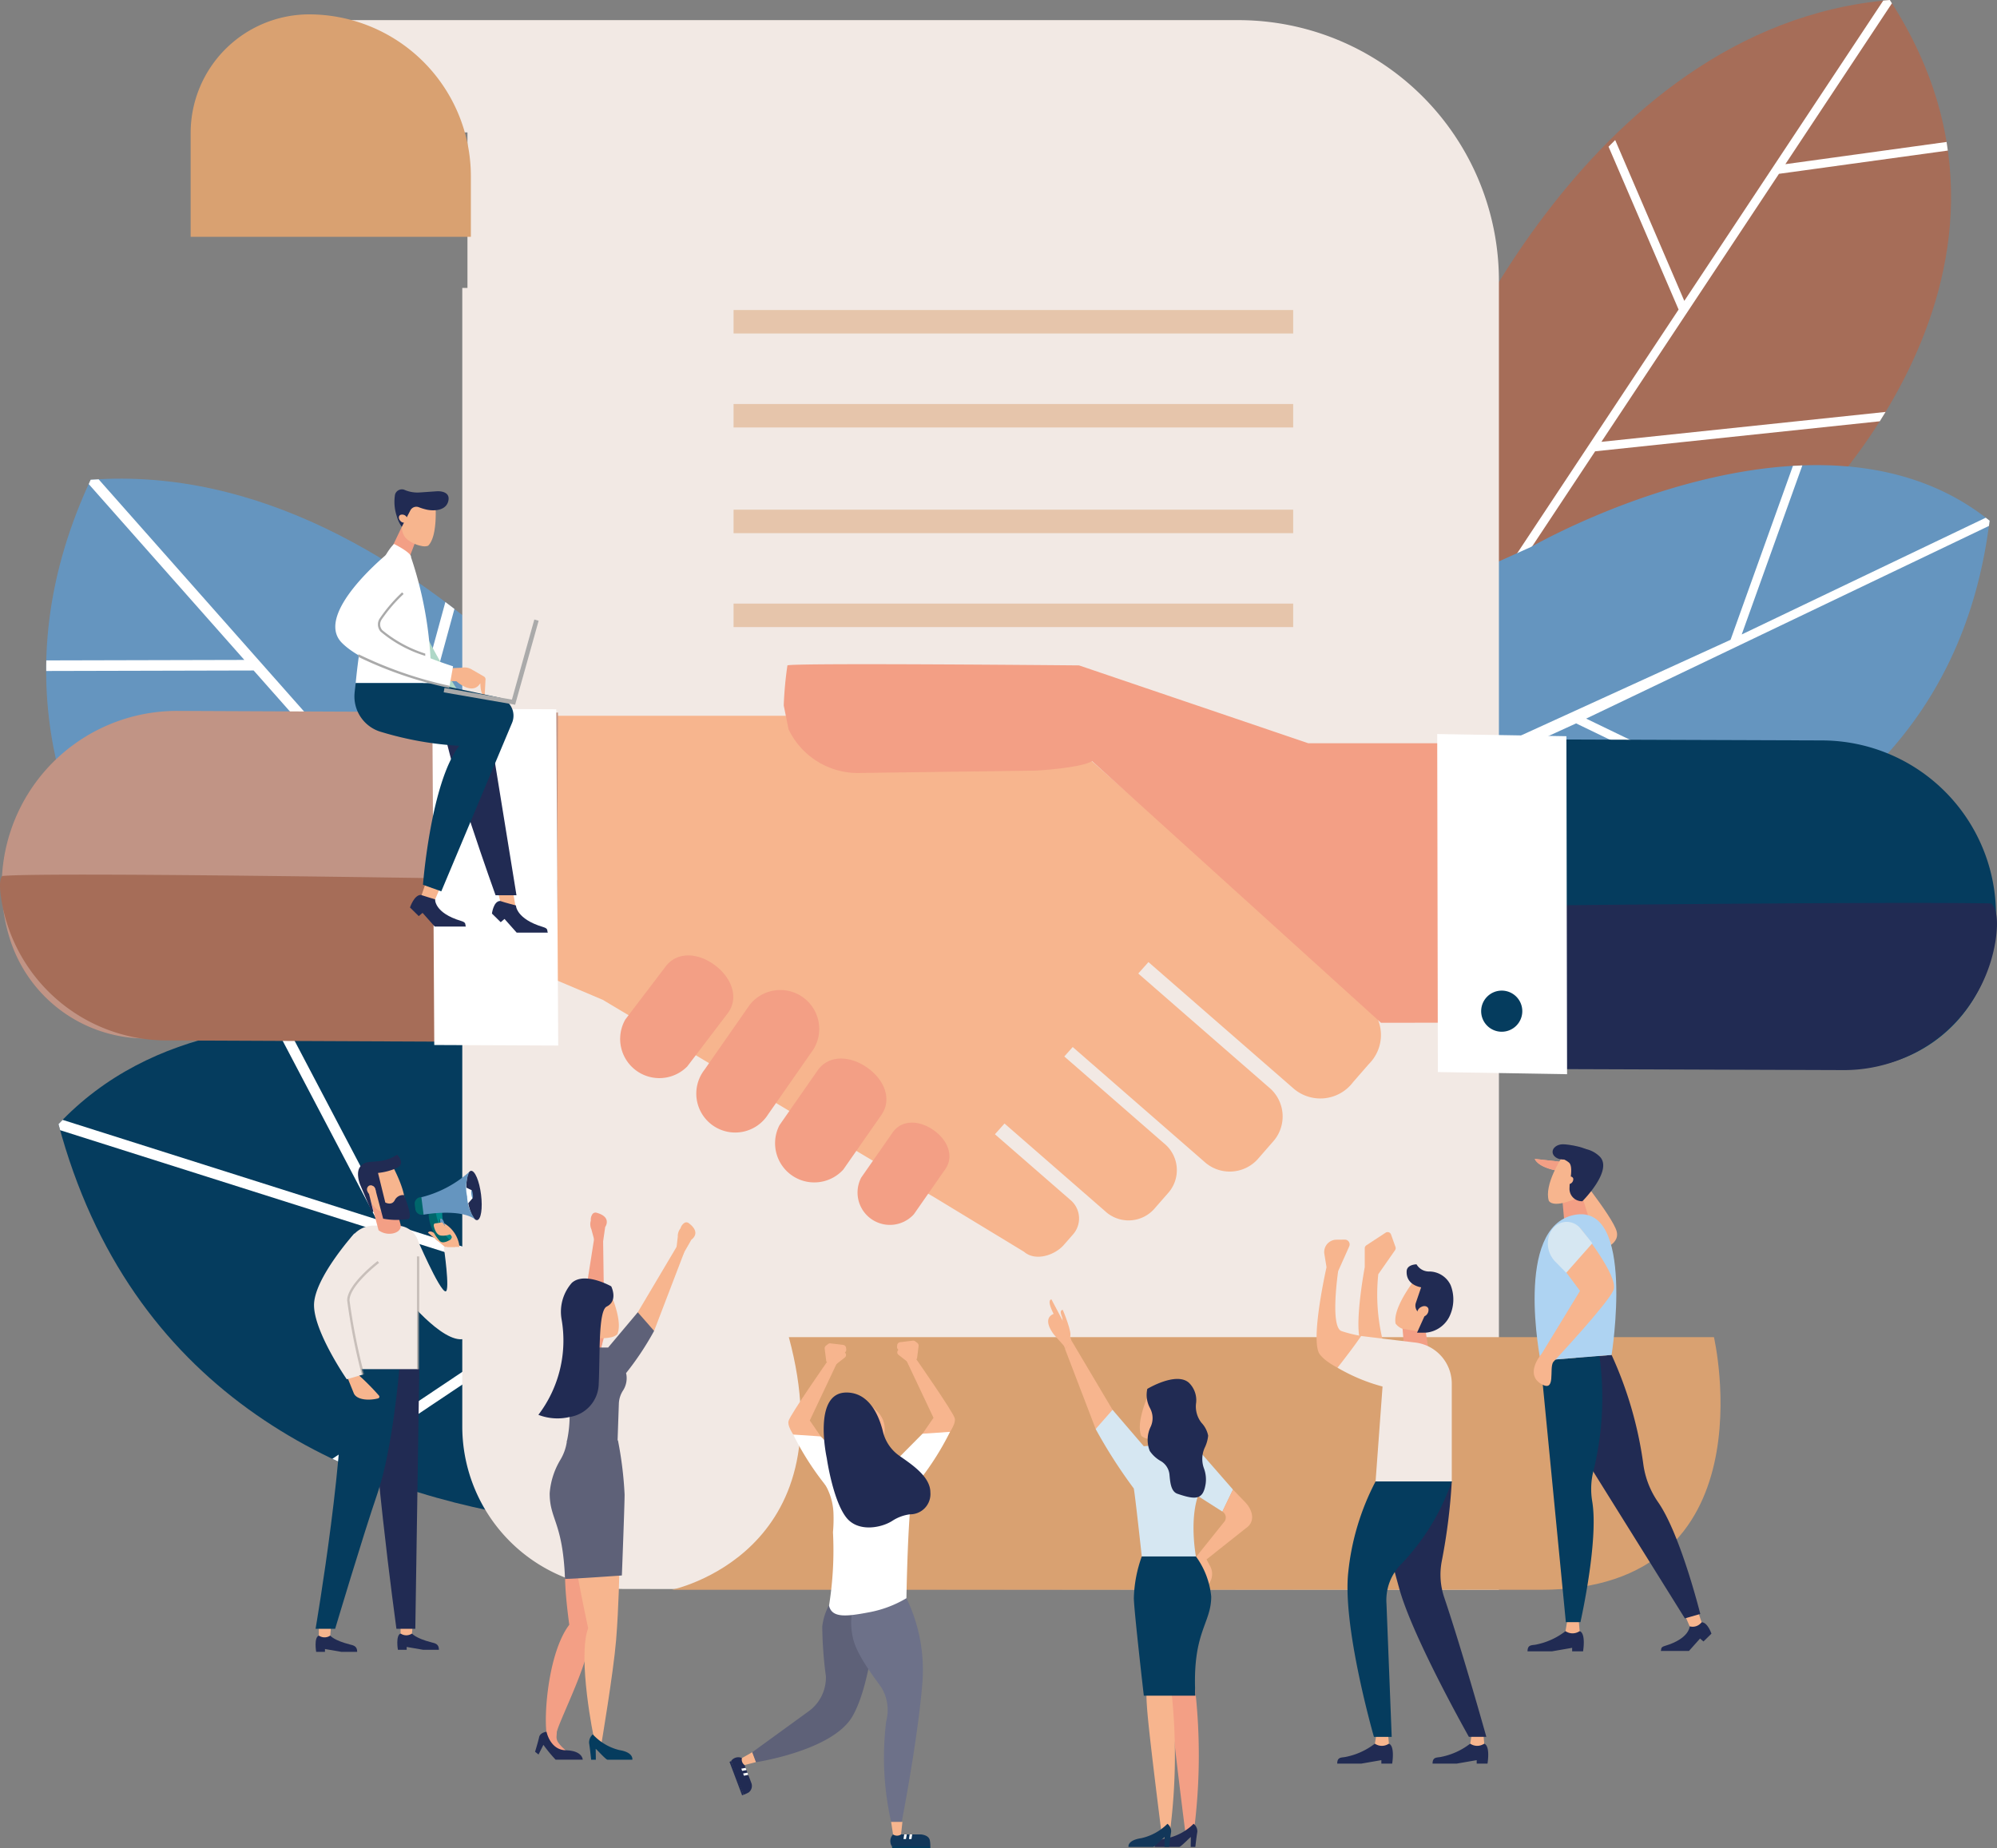 <svg id="Grupo_25024" data-name="Grupo 25024" xmlns="http://www.w3.org/2000/svg" xmlns:xlink="http://www.w3.org/1999/xlink" width="180.3" height="166.906" viewBox="0 0 180.3 166.906">
  <rect x="0" y="0" width="180.3" height="166.906" fill="#808080" stroke="none"/>
  <defs>
    <clipPath id="clip-path">
      <rect id="Rectángulo_25707" data-name="Rectángulo 25707" width="180.3" height="166.905" fill="none"/>
    </clipPath>
    <clipPath id="clip-path-3">
      <rect id="Rectángulo_25697" data-name="Rectángulo 25697" width="50.523" height="2.121" fill="none"/>
    </clipPath>
    <clipPath id="clip-path-7">
      <rect id="Rectángulo_25704" data-name="Rectángulo 25704" width="0.214" height="10.189" fill="none"/>
    </clipPath>
    <clipPath id="clip-path-8">
      <rect id="Rectángulo_25705" data-name="Rectángulo 25705" width="2.878" height="10.279" fill="none"/>
    </clipPath>
  </defs>
  <g id="Grupo_25023" data-name="Grupo 25023" clip-path="url(#clip-path)">
    <g id="Grupo_25022" data-name="Grupo 25022">
      <g id="Grupo_25021" data-name="Grupo 25021" clip-path="url(#clip-path)">
        <path id="Trazado_64890" data-name="Trazado 64890" d="M68.092,140.475S44.7,103.918,14.242,106.164C-1.287,139.446,33.2,162.406,33.2,162.406l37.248,7.286Z" transform="translate(-6.057 -62.839)" fill="#6595bf"/>
        <path id="Trazado_64891" data-name="Trazado 64891" d="M46.277,117.3l-5.071,18.566L14.975,106.213c-.24.013-.48.021-.721.039-.062.131-.115.26-.174.391l14.049,15.88-17.88.043c0,.17,0,.338-.005.507v.448l18.726-.045,23.413,26.463-31.377,1.077c.257.315.514.626.771.929l31.426-1.078,16.626,18.791.63.123-.076-.94L41.963,136.717l5.134-18.8q-.407-.314-.82-.625" transform="translate(-6.069 -62.927)" fill="#fff"/>
        <path id="Trazado_64892" data-name="Trazado 64892" d="M63.2,231.672S29.617,218.1,12.956,235.829c12.857,47.989,74.806,35.023,74.806,35.023Z" transform="translate(-7.676 -134.314)" fill="#053c5e"/>
        <path id="Trazado_64893" data-name="Trazado 64893" d="M12.956,236.06c.049.185.1.366.153.549l46.767,14.825L37.681,266.285q.5.241,1.014.471L61.042,251.8l18.266,5.791-.784-1.252L42.96,245.069l-9.441-17.975q-.515.041-1.03.094l9.176,17.47-28.333-8.982c-.125.128-.252.251-.375.382Z" transform="translate(-7.676 -134.545)" fill="#fff"/>
        <path id="Trazado_64894" data-name="Trazado 64894" d="M317.538,37.019S330.638,2.392,358.753,0c16.437,25.311-9.006,47.933-9.006,47.933L320.268,58.115Z" transform="translate(-188.129)" fill="#a66d58"/>
        <path id="Trazado_64895" data-name="Trazado 64895" d="M337.858,12.643,344.1,27.173,362.065.051c.2-.017.393-.037.592-.051.065.1.123.2.187.3l-9.62,14.526,14.555-2.006c.023.138.041.275.062.412l.05.365-15.244,2.1L336.615,39.9,362.272,37.2c-.173.286-.347.569-.522.844l-25.7,2.711L324.67,57.943l-.5.172-.045-.774,19.46-29.386-6.324-14.71q.3-.3.6-.6" transform="translate(-192.032)" fill="#fff"/>
        <path id="Trazado_64896" data-name="Trazado 64896" d="M305.37,110.441l-23.322,10.492c7.478,4.241,13.636,11.513,13.8,20.39q.016.855-.026,1.679a47.309,47.309,0,0,0,24.01-2.359c12.48-4.657,24.618-13.986,26.9-32.558-15.582-12.525-41.365,2.355-41.365,2.355" transform="translate(-167.103 -61.066)" fill="#6595bf"/>
        <path id="Trazado_64897" data-name="Trazado 64897" d="M363.472,108.127h0c-.115-.092-.232-.179-.348-.269L341.092,118.4l5.472-15.264q-.425.016-.849.041l-5.631,15.706-29.787,13.6q.248.48.471.973l15.371-7.025,19.892,9.615q.388-.245.772-.5L327.046,126l36.365-17.4c.02-.154.042-.308.062-.464" transform="translate(-183.84 -61.105)" fill="#fff"/>
        <path id="Trazado_64898" data-name="Trazado 64898" d="M67.1,4.462V14.6H81.961V28.645h-.468V131.5a14.682,14.682,0,0,0,14.639,14.639c1.276,0,78.954.072,78.954.072V27.994A23.532,23.532,0,0,0,151.553,4.462Z" transform="translate(-39.756 -2.644)" fill="#f2e9e4"/>
        <path id="Trazado_64899" data-name="Trazado 64899" d="M42.236,23.27V13.864A10.715,10.715,0,0,1,52.9,3.184,14.621,14.621,0,0,1,67.535,17.7V23.27Z" transform="translate(-25.023 -1.886)" fill="#d9a171"/>
        <g id="Grupo_25005" data-name="Grupo 25005" transform="translate(66.231 27.998)" opacity="0.5">
          <g id="Grupo_25004" data-name="Grupo 25004">
            <g id="Grupo_25003" data-name="Grupo 25003" clip-path="url(#clip-path-3)">
              <rect id="Rectángulo_25696" data-name="Rectángulo 25696" width="50.524" height="2.121" transform="translate(0)" fill="#d9a171"/>
            </g>
          </g>
        </g>
        <g id="Grupo_25008" data-name="Grupo 25008" transform="translate(66.231 36.482)" opacity="0.5">
          <g id="Grupo_25007" data-name="Grupo 25007">
            <g id="Grupo_25006" data-name="Grupo 25006" clip-path="url(#clip-path-3)">
              <rect id="Rectángulo_25698" data-name="Rectángulo 25698" width="50.524" height="2.121" transform="translate(0 0)" fill="#d9a171"/>
            </g>
          </g>
        </g>
        <g id="Grupo_25011" data-name="Grupo 25011" transform="translate(66.231 46.026)" opacity="0.5">
          <g id="Grupo_25010" data-name="Grupo 25010">
            <g id="Grupo_25009" data-name="Grupo 25009" clip-path="url(#clip-path-3)">
              <rect id="Rectángulo_25700" data-name="Rectángulo 25700" width="50.524" height="2.121" transform="translate(0 0)" fill="#d9a171"/>
            </g>
          </g>
        </g>
        <g id="Grupo_25014" data-name="Grupo 25014" transform="translate(66.231 54.509)" opacity="0.5">
          <g id="Grupo_25013" data-name="Grupo 25013">
            <g id="Grupo_25012" data-name="Grupo 25012" clip-path="url(#clip-path-3)">
              <rect id="Rectángulo_25702" data-name="Rectángulo 25702" width="50.524" height="2.121" transform="translate(0)" fill="#d9a171"/>
            </g>
          </g>
        </g>
        <path id="Trazado_64900" data-name="Trazado 64900" d="M227.271,319.113h-78.46s15.86-3.259,10.574-22.818h83.524s5.286,22.818-15.638,22.818" transform="translate(-88.165 -175.544)" fill="#d9a171"/>
        <path id="Trazado_64901" data-name="Trazado 64901" d="M185.423,184.673,155.9,158.609H104.6v22.96l6.413.413,5.377,2.276,30.2,17.994,7.839,4.762c1.026.895,2.776.314,3.589-.617l.8-.915a2.181,2.181,0,0,0-.231-3.173L151.8,196.4l.865-.97,9.073,7.907a3.107,3.107,0,0,0,4.526-.289l1.137-1.3a3.108,3.108,0,0,0-.331-4.523l-9.005-7.849.759-.853,11.845,10.325a3.407,3.407,0,0,0,4.96-.317l1.246-1.429a3.407,3.407,0,0,0-.363-4.957l-11.772-10.26.921-1.033,13.121,11.436a3.7,3.7,0,0,0,5.357-.6l1.415-1.624a3.7,3.7,0,0,0-.136-5.388" transform="translate(-61.972 -93.97)" fill="#f7b58e"/>
        <path id="Trazado_64902" data-name="Trazado 64902" d="M234.432,179.555,233.4,154.32h-12.41l-20.705-7.032s-25.855-.243-26.327,0a33.532,33.532,0,0,0-.333,3.621l.436,2.152A6.943,6.943,0,0,0,180.642,157l15.483-.205c.923-.011,4.661-.337,5.33-.873l26.091,23.639Z" transform="translate(-102.865 -87.199)" fill="#f39f85"/>
        <path id="Trazado_64903" data-name="Trazado 64903" d="M177.728,244.589a3.539,3.539,0,0,1-5.76-4.012l3.439-4.937c.975-1.4,2.873-1.375,4.463-.267s2.271,2.88,1.3,4.278Z" transform="translate(-101.59 -138.97)" fill="#f39f85"/>
        <path id="Trazado_64904" data-name="Trazado 64904" d="M160.807,230.477a3.513,3.513,0,1,1-5.759-4.011l4.1-5.884a3.516,3.516,0,0,1,5.758,4.013Z" transform="translate(-91.454 -129.847)" fill="#f39f85"/>
        <path id="Trazado_64905" data-name="Trazado 64905" d="M143.31,221.737a3.538,3.538,0,0,1-5.586-4.249l3.642-4.788c1.033-1.357,2.929-1.253,4.471-.08s2.147,2.973,1.115,4.33Z" transform="translate(-81.26 -125.431)" fill="#f39f85"/>
        <path id="Trazado_64906" data-name="Trazado 64906" d="M194.944,257.042a2.921,2.921,0,0,1-4.754-3.312l2.839-4.075c.8-1.155,2.371-1.136,3.684-.22s1.874,2.378,1.07,3.532Z" transform="translate(-112.436 -147.385)" fill="#f39f85"/>
        <path id="Trazado_64907" data-name="Trazado 64907" d="M353.467,163.893l-34.439-.122-.1,29.594,37.042.13a13.005,13.005,0,0,0,12.4-8.94,15.742,15.742,0,0,0-14.9-20.662" transform="translate(-188.95 -97.028)" fill="#053c5e"/>
        <path id="Trazado_64908" data-name="Trazado 64908" d="M368.736,200.123c-10.62-.192-49.764.289-49.764.289l-.052,14.634,36.38.128a13.858,13.858,0,0,0,13.833-11.781c.214-1.516.151-2.729-.4-3.27" transform="translate(-188.949 -118.538)" fill="#212b53"/>
        <path id="Trazado_64909" data-name="Trazado 64909" d="M330.06,162.852l.06,30.523-11.666-.195-.059-30.524Z" transform="translate(-188.636 -96.368)" fill="#fff"/>
        <path id="Trazado_64910" data-name="Trazado 64910" d="M330,219.509a1.857,1.857,0,1,1-1.864,1.851A1.859,1.859,0,0,1,330,219.509" transform="translate(-194.409 -130.051)" fill="#053c5e"/>
        <path id="Trazado_64911" data-name="Trazado 64911" d="M16.26,157.528l34.328.151-.13,29.593-37.151-.163a12.854,12.854,0,0,1-12.185-8.932A15.822,15.822,0,0,1,16.26,157.528" transform="translate(-0.211 -93.329)" fill="#c19485"/>
        <path id="Trazado_64912" data-name="Trazado 64912" d="M.2,193.932c4.319-.423,50.11.373,50.11.373l-.064,14.632-35.194-.155A15.123,15.123,0,0,1,.077,195.774c-.124-.931-.107-1.6.123-1.842" transform="translate(0 -114.824)" fill="#a66d58"/>
        <path id="Trazado_64913" data-name="Trazado 64913" d="M95.776,157.043l.176,30.369,11.191.049-.176-30.368Z" transform="translate(-56.744 -93.042)" fill="#fff"/>
        <path id="Trazado_64914" data-name="Trazado 64914" d="M89.343,361.972s.309.428,1.767.8c.321.082.667.138.667.667H90.337l-1.471-.254v.254h-.794s-.221-1.3.243-1.466Z" transform="translate(-52.148 -214.455)" fill="#212b53"/>
        <path id="Trazado_64915" data-name="Trazado 64915" d="M89.848,359.682l-.076.933a.9.9,0,0,1-.973.033l-.055-.033v-.933Z" transform="translate(-52.577 -213.098)" fill="#f7b58e"/>
        <path id="Trazado_64916" data-name="Trazado 64916" d="M71.236,362.429s.309.428,1.767.8c.321.081.667.137.667.667H72.231l-1.47-.254v.254h-.795s-.221-1.3.243-1.466Z" transform="translate(-41.421 -214.725)" fill="#212b53"/>
        <path id="Trazado_64917" data-name="Trazado 64917" d="M71.742,360.139l-.076.933a.9.9,0,0,1-.973.033l-.055-.033v-.933Z" transform="translate(-41.851 -213.369)" fill="#f7b58e"/>
        <path id="Trazado_64918" data-name="Trazado 64918" d="M86.8,300.486l-.358,23.442H84.736s-2.6-18.926-2.045-23.442,4.111,0,4.111,0" transform="translate(-48.945 -176.838)" fill="#212b53"/>
        <path id="Trazado_64919" data-name="Trazado 64919" d="M77.472,303.391s-.595,7.2-1.96,11.188-3.831,12.26-3.831,12.26H69.913s2.952-17.289,2.277-23.447Z" transform="translate(-41.421 -179.748)" fill="#053c5e"/>
        <path id="Trazado_64920" data-name="Trazado 64920" d="M90.87,274.114s2.1,4.908,2.639,4.908c.427,0-.16-4.008-.16-4.008h1.763s2.217,6.87.454,8.125-5.636-3.552-5.636-3.552Z" transform="translate(-53.28 -162.402)" fill="#f2e9e4"/>
        <path id="Trazado_64921" data-name="Trazado 64921" d="M76.837,304.765l.638,1.577c.307.619,1.436.635,2.186.439a.156.156,0,0,0,.073-.256,21.609,21.609,0,0,0-1.85-1.867Z" transform="translate(-45.523 -180.498)" fill="#f7b58e"/>
        <path id="Trazado_64922" data-name="Trazado 64922" d="M81.363,271.586a1.979,1.979,0,0,1,1.695.939,1.333,1.333,0,0,1,.207.673v11.345H76.823V273.936a2.451,2.451,0,0,1,2.437-2.358c.981,0,1.653,0,2.1.008" transform="translate(-45.515 -160.9)" fill="#f2e9e4"/>
        <g id="Grupo_25017" data-name="Grupo 25017" transform="translate(37.643 113.459)" opacity="0.5">
          <g id="Grupo_25016" data-name="Grupo 25016">
            <g id="Grupo_25015" data-name="Grupo 25015" clip-path="url(#clip-path-7)">
              <path id="Trazado_64923" data-name="Trazado 64923" d="M92.366,288.591V278.4l.214.007v10.182Z" transform="translate(-92.366 -278.402)" fill="#9e9590"/>
            </g>
          </g>
        </g>
        <path id="Trazado_64924" data-name="Trazado 64924" d="M82.182,266.266l.687,2.586a1.635,1.635,0,0,0,1.363.27c.777-.206.628-.766.628-.766l-.44-1.657-1.229.006Z" transform="translate(-48.69 -157.753)" fill="#f39f85"/>
        <path id="Trazado_64925" data-name="Trazado 64925" d="M83.844,262.159a.991.991,0,0,0,.536-.3c.4-1.282-1.174-4.036-1.174-4.036l-2.384,1.113.447,2.007a1.726,1.726,0,0,0,.988,1.2,2.771,2.771,0,0,0,1.586.016" transform="translate(-47.885 -152.749)" fill="#f7b58e"/>
        <path id="Trazado_64926" data-name="Trazado 64926" d="M81.119,257.505a5.54,5.54,0,0,0,1.705-.453c.833-.388.018-1.2.018-1.2a3.56,3.56,0,0,1-1.763.6c-.806.091-1.055,0-1.481.393-.58.54-.093,1.719-.093,1.719l1.06,2.486.139-.037s-.373-1.546-.512-2.069c.083-.277.241-.319.379-.292a.406.406,0,0,1,.3.3l.713,2.683a6.869,6.869,0,0,0,2.3.034c.4-.249-.419-2.16-.419-2.16a.826.826,0,0,0-.832.454c-.271.533-.857.209-.857.209Z" transform="translate(-46.99 -151.581)" fill="#212b53"/>
        <path id="Trazado_64927" data-name="Trazado 64927" d="M98.348,273.03l-.062-.339a2.82,2.82,0,0,0-1.576-1.926h-.748l.231,1.6,1.056.666Z" transform="translate(-56.854 -160.418)" fill="#f7b58e"/>
        <path id="Trazado_64928" data-name="Trazado 64928" d="M81.523,262.676a.451.451,0,0,1,.521.3.389.389,0,0,1-.159.544.452.452,0,0,1-.521-.3.389.389,0,0,1,.159-.543" transform="translate(-48.178 -155.615)" fill="#f7b58e"/>
        <path id="Trazado_64929" data-name="Trazado 64929" d="M95.811,273.44l1.458.844s-.915-.009-.93,0L94.8,272.993s.112-.225.462-.035a1.781,1.781,0,0,1,.553.483" transform="translate(-56.163 -161.672)" fill="#f7b58e"/>
        <path id="Trazado_64930" data-name="Trazado 64930" d="M73.212,273.32s-3.642,4.045-3.642,6.47,2.956,6.7,2.956,6.7l1.46-.428a55.87,55.87,0,0,1-1.318-6.7c0-1.407,2.706-3.469,2.706-3.469" transform="translate(-41.218 -161.932)" fill="#f2e9e4"/>
        <g id="Grupo_25020" data-name="Grupo 25020" transform="translate(31.344 113.88)" opacity="0.5">
          <g id="Grupo_25019" data-name="Grupo 25019">
            <g id="Grupo_25018" data-name="Grupo 25018" clip-path="url(#clip-path-8)">
              <path id="Trazado_64931" data-name="Trazado 64931" d="M77.125,282.988a54.729,54.729,0,0,0,1.324,6.671l-.216.054a54.46,54.46,0,0,1-1.321-6.725c0-1.443,2.636-3.469,2.749-3.555l.129.17c-.026.02-2.664,2.046-2.664,3.385" transform="translate(-76.911 -279.433)" fill="#9e9590"/>
            </g>
          </g>
        </g>
        <path id="Trazado_64932" data-name="Trazado 64932" d="M94.944,268.219a3.863,3.863,0,0,0,1.013,2.721.422.422,0,0,0,.289.116,1.068,1.068,0,0,0,.489-.146.467.467,0,0,0,.275-.255.2.2,0,0,0-.047-.207,2.863,2.863,0,0,1-.794-2.1,1.584,1.584,0,0,0-1.225-.126" transform="translate(-56.249 -158.868)" fill="#00666b"/>
        <path id="Trazado_64933" data-name="Trazado 64933" d="M97.774,270.849a.31.31,0,0,0,.149-.184.2.2,0,0,0-.047-.207,2.863,2.863,0,0,1-.794-2.1,1.333,1.333,0,0,0-.6-.19,4.362,4.362,0,0,0,1.294,2.685" transform="translate(-57.161 -158.877)" fill="#01888b"/>
        <path id="Trazado_64934" data-name="Trazado 64934" d="M97.374,270.552c.074.217.2.369.288.34s.095-.228.021-.445-.2-.369-.288-.34-.095.228-.021.445" transform="translate(-57.661 -160.026)" fill="#00666b"/>
        <path id="Trazado_64935" data-name="Trazado 64935" d="M97.457,270.085l.09-.033v.047l-.058.032Z" transform="translate(-57.74 -159.995)" fill="#f49b42"/>
        <path id="Trazado_64936" data-name="Trazado 64936" d="M98.072,271.991l.109-.035-.129,0Z" transform="translate(-58.092 -161.122)" fill="#e7375e"/>
        <path id="Trazado_64937" data-name="Trazado 64937" d="M97.553,270.491c.074.217.2.369.288.34s.095-.228.021-.445-.2-.369-.288-.34-.095.228-.021.445" transform="translate(-57.767 -159.99)" fill="#6595bf"/>
        <path id="Trazado_64938" data-name="Trazado 64938" d="M92.57,265.226l-.172.022a.587.587,0,0,0-.524.641l.057.451a.588.588,0,0,0,.666.492l.172-.021Z" transform="translate(-54.43 -157.136)" fill="#00666b"/>
        <path id="Trazado_64939" data-name="Trazado 64939" d="M104.651,261.587c.154,1.23,0,2.261-.352,2.305s-.756-.917-.91-2.147,0-2.261.352-2.305.756.917.91,2.147" transform="translate(-61.219 -153.707)" fill="#212b53"/>
        <path id="Trazado_64940" data-name="Trazado 64940" d="M102.978,263.094l.54.262.09.72-.456.531-.3-.914Z" transform="translate(-60.939 -155.873)" fill="#fff"/>
        <path id="Trazado_64941" data-name="Trazado 64941" d="M97.476,261.884a3.644,3.644,0,0,1,.2-2.209h0a10.261,10.261,0,0,1-4.327,2.291l.2,1.571s3.293-.6,4.67.441h0a3.637,3.637,0,0,1-.74-2.092" transform="translate(-55.305 -153.847)" fill="#6595bf"/>
        <path id="Trazado_64942" data-name="Trazado 64942" d="M104.538,264.083c.025.2.015.366-.023.37s-.088-.153-.113-.353-.015-.366.023-.37.088.153.113.353" transform="translate(-61.846 -156.25)" fill="#6595bf"/>
        <path id="Trazado_64943" data-name="Trazado 64943" d="M97.615,271.917a1.717,1.717,0,0,1-.814.133c-.424,0-.615-.521-.688-.8-.025-.1-.048-.242.077-.3l.681-.095Z" transform="translate(-56.932 -160.466)" fill="#f7b58e"/>
        <path id="Trazado_64944" data-name="Trazado 64944" d="M299.646,386.375a6.28,6.28,0,0,1-2.578,1.186c-.395.1-.82-.034-.82.617h2.175l1.809-.313v.313h.977s.272-1.6-.3-1.8Z" transform="translate(-175.516 -228.913)" fill="#212b53"/>
        <path id="Trazado_64945" data-name="Trazado 64945" d="M304.779,383.559l-.192,1.148a1.106,1.106,0,0,0,1.2.04l.067-.04-.1-1.148Z" transform="translate(-180.456 -227.244)" fill="#f7b58e"/>
        <path id="Trazado_64946" data-name="Trazado 64946" d="M320.768,386.375a6.283,6.283,0,0,1-2.578,1.186c-.394.1-.82-.034-.82.617h2.175l1.809-.313v.313h.977s.272-1.6-.3-1.8Z" transform="translate(-188.03 -228.913)" fill="#212b53"/>
        <path id="Trazado_64947" data-name="Trazado 64947" d="M325.9,383.559l-.192,1.148a1.106,1.106,0,0,0,1.2.04l.067-.04-.1-1.148Z" transform="translate(-192.97 -227.244)" fill="#f7b58e"/>
        <path id="Trazado_64948" data-name="Trazado 64948" d="M304.24,274.66a.329.329,0,0,0,.04-.3l-.4-1.122a.328.328,0,0,0-.488-.163l-1.737,1.137a.328.328,0,0,0-.149.275v1.705s-.87,4.612-.461,6.423,1.714.414,2.069.106a17.414,17.414,0,0,1-.385-5.894Z" transform="translate(-178.29 -161.756)" fill="#f7b58e"/>
        <path id="Trazado_64949" data-name="Trazado 64949" d="M295.679,287.148s-2.833-.9-3.721-2.116.615-7.852.615-7.852l-.194-1.195a1.113,1.113,0,0,1,1.088-1.291l.757-.007a.433.433,0,0,1,.4.609l-1,2.24s-.747,5.029.3,5.41a11.8,11.8,0,0,0,2.661.552Z" transform="translate(-172.808 -162.742)" fill="#f7b58e"/>
        <path id="Trazado_64950" data-name="Trazado 64950" d="M312.647,328.271a53.264,53.264,0,0,1-.9,7.182,6.421,6.421,0,0,0,.221,3.3c1.692,5.026,3.8,12.583,3.8,12.583h-1.575s-5.047-8.932-6.279-13.362-1.443-5.837-1.443-5.837l1.466-3.868Z" transform="translate(-181.573 -194.488)" fill="#212b53"/>
        <path id="Trazado_64951" data-name="Trazado 64951" d="M311.244,282.362l2.838,1.851-.876,2.243c-.012.032-.029.061-.043.092-.062,0-.125-.008-.188-.008h-.06a2.19,2.19,0,0,0-1.809,1.1,3.781,3.781,0,0,1-1.34-.348,1.392,1.392,0,0,1-.631-.478c-.3-1.591,2.109-4.449,2.109-4.449" transform="translate(-183.135 -167.289)" fill="#f7b58e"/>
        <path id="Trazado_64952" data-name="Trazado 64952" d="M312.826,294.8l.248,1.549H310.88l-.158-1.9Z" transform="translate(-184.091 -174.452)" fill="#f39f85"/>
        <path id="Trazado_64953" data-name="Trazado 64953" d="M312.561,286.335l.667-1.479-.433-.272a.815.815,0,0,1-.338-.953l.475-1.394s-1.35-.165-1.31-1.423c0-.648.892-.652.892-.652a1.3,1.3,0,0,0,1.093.648,2.151,2.151,0,0,1,1.988,1.234,3.545,3.545,0,0,1-.137,2.889,2.634,2.634,0,0,1-2.1,1.4Z" transform="translate(-184.623 -165.986)" fill="#212b53"/>
        <path id="Trazado_64954" data-name="Trazado 64954" d="M314.953,289.652a.628.628,0,0,1-.359.689c-.278.148-.567.078-.646-.155a.627.627,0,0,1,.358-.689c.278-.148.568-.078.647.155" transform="translate(-185.99 -171.47)" fill="#f7b58e"/>
        <path id="Trazado_64955" data-name="Trazado 64955" d="M299.757,309.178h6.879v-8.826a3.744,3.744,0,0,0-3.4-3.729l-4.784-.579s-.562.861-2.13,2.862a16.143,16.143,0,0,0,4.064,1.7Z" transform="translate(-175.562 -175.395)" fill="#f2e9e4"/>
        <path id="Trazado_64956" data-name="Trazado 64956" d="M307.94,328.271a20.522,20.522,0,0,1-4.557,7.458,4.612,4.612,0,0,0-1.338,3.584l.472,12.026h-1.605s-2.876-9.987-2.313-14.909a22.592,22.592,0,0,1,2.461-8.158Z" transform="translate(-176.866 -194.488)" fill="#053c5e"/>
        <path id="Trazado_64957" data-name="Trazado 64957" d="M370.534,359.839s0,1.1-2.217,1.763c-.454.135-.306.27-.391.461h2.545l1-1.12.31.266.719-.706s-.336-1.022-.883-1.031l-1.08.368" transform="translate(-217.982 -212.973)" fill="#212b53"/>
        <path id="Trazado_64958" data-name="Trazado 64958" d="M373.311,357.459l.414.954a1,1,0,0,0,1.034-.314l.045-.054-.334-.981Z" transform="translate(-221.173 -211.547)" fill="#f7b58e"/>
        <path id="Trazado_64959" data-name="Trazado 64959" d="M341.829,361.447a6.34,6.34,0,0,1-2.6,1.2c-.4.1-.828-.034-.828.623h2.2l1.827-.316v.316h.987s.275-1.613-.3-1.82Z" transform="translate(-200.487 -214.144)" fill="#212b53"/>
        <path id="Trazado_64960" data-name="Trazado 64960" d="M347.013,358.6l-.194,1.159a1.115,1.115,0,0,0,1.209.041l.068-.041L348,358.6Z" transform="translate(-205.477 -212.458)" fill="#f7b58e"/>
        <path id="Trazado_64961" data-name="Trazado 64961" d="M352.254,300.243a34.979,34.979,0,0,1,2.862,9.851,7.844,7.844,0,0,0,1.327,3.43c2.023,2.885,3.818,10.108,3.818,10.108l-1.393.4-9.9-15.875.067-7.66Z" transform="translate(-206.75 -177.883)" fill="#212b53"/>
        <path id="Trazado_64962" data-name="Trazado 64962" d="M346.6,300.46a27.642,27.642,0,0,1-.522,10.308,6.712,6.712,0,0,0-.125,2.844c.589,3.559-1.066,10.887-1.066,10.887h-1.318l-2.292-23.612Z" transform="translate(-202.196 -178.011)" fill="#053c5e"/>
        <path id="Trazado_64963" data-name="Trazado 64963" d="M345.638,265.1s2.115-.421,1.771-1.76-4.3-6.2-4.3-6.2l-3.095-.344s.2.749,2.148,1.089,3.474,7.22,3.474,7.22" transform="translate(-201.447 -152.139)" fill="#f7b58e"/>
        <path id="Trazado_64964" data-name="Trazado 64964" d="M342.564,258.044c.186-.3.366-.6.549-.906l0,0-3.095-.344s.2.748,2.148,1.089a1.116,1.116,0,0,1,.4.164" transform="translate(-201.447 -152.139)" fill="#f39f85"/>
        <path id="Trazado_64965" data-name="Trazado 64965" d="M346.13,265.569l.2,2.245,2.171-.688-.559-1.789Z" transform="translate(-205.069 -157.202)" fill="#f39f85"/>
        <path id="Trazado_64966" data-name="Trazado 64966" d="M344.2,256.369s-1.662,2.5-1.2,3.965c.516.734,2.636-.286,2.636-.286v-3.392Z" transform="translate(-203.163 -151.889)" fill="#f7b58e"/>
        <path id="Trazado_64967" data-name="Trazado 64967" d="M345.286,255.285a2.035,2.035,0,0,1,.947.442c.4.361.057,1.812.057,1.812l-.018.511a1.122,1.122,0,0,0,1.121,1.16h.042s2.751-2.738,1.6-4a2.581,2.581,0,0,0-3.755.074" transform="translate(-204.569 -150.731)" fill="#212b53"/>
        <path id="Trazado_64968" data-name="Trazado 64968" d="M346.615,261.2a.46.46,0,0,1,.318-.475c.216-.085.423-.01.463.167a.46.46,0,0,1-.318.475c-.216.085-.423.01-.463-.167" transform="translate(-205.352 -154.447)" fill="#f7b58e"/>
        <path id="Trazado_64969" data-name="Trazado 64969" d="M343.953,254.245c0,.38.42.688.939.688s2.314-.308,2.314-.688-1.8-.688-2.314-.688-.939.308-.939.688" transform="translate(-203.779 -150.223)" fill="#212b53"/>
        <path id="Trazado_64970" data-name="Trazado 64970" d="M346.926,281.769s2.2-13.765-3.381-12.643c-5.45,1.1-3.037,13.159-3.037,13.159Z" transform="translate(-201.423 -159.409)" fill="#aed3f2"/>
        <path id="Trazado_64971" data-name="Trazado 64971" d="M343.946,272.07s3.575,4.406,3.032,5.637-5.172,6.2-5.435,6.48c-.4.579.284,2.8-1.092,1.983s-.261-2.379.053-2.737l3.454-5.668L341.9,275Z" transform="translate(-201.307 -161.191)" fill="#f7b58e"/>
        <path id="Trazado_64972" data-name="Trazado 64972" d="M346.918,272.68l-2.359,2.671-.955-.972a2.367,2.367,0,0,1-.6-2.384,1.961,1.961,0,0,1,.481-.789l.029-.028a1.6,1.6,0,0,1,2.339.179Z" transform="translate(-203.151 -160.409)" fill="#d6e7f2"/>
        <path id="Trazado_64973" data-name="Trazado 64973" d="M178.29,301.186q.381.2.779.379l-.052.011-2.431,5.146.99,1.436-2.16.279s-.9-1.092-.747-1.674,3.588-5.5,3.588-5.5Z" transform="translate(-103.474 -178.441)" fill="#f7b58e"/>
        <path id="Trazado_64974" data-name="Trazado 64974" d="M184.6,323.875c-1.848-.3-5.326-1.13-5.763-1.187a25.556,25.556,0,0,1-3.106-4.807l2.484.168,4.294,4.331a27.692,27.692,0,0,1,2.387,1.556c-.1-.022-.2-.044-.3-.061" transform="translate(-104.116 -188.332)" fill="#fff"/>
        <path id="Trazado_64975" data-name="Trazado 64975" d="M182.843,299.317l-.146-1.166a.3.3,0,0,1,.112-.268l.193-.15a.3.3,0,0,1,.217-.06l1.15.139a.3.3,0,0,1,.259.261l.016.143a.294.294,0,0,1-.059.213l-.887,1.159Z" transform="translate(-108.24 -176.358)" fill="#f7b58e"/>
        <path id="Trazado_64976" data-name="Trazado 64976" d="M184.258,300.365l.82-.639a.284.284,0,0,0,0-.444l-.351-.284c-.093-.075-.7.164-.7.164s.05.476.581.2c.014.082.134.183.134.183a1.275,1.275,0,0,0-1.107.626Z" transform="translate(-108.8 -177.136)" fill="#f7b58e"/>
        <path id="Trazado_64977" data-name="Trazado 64977" d="M201.493,300.585q-.381.2-.779.379l.052.011,2.431,5.146-.99,1.435,2.16.279s.9-1.092.747-1.674-3.588-5.5-3.588-5.5Z" transform="translate(-118.915 -178.085)" fill="#f7b58e"/>
        <path id="Trazado_64978" data-name="Trazado 64978" d="M188.279,323.274c1.848-.3,5.326-1.13,5.763-1.187a25.582,25.582,0,0,0,3.106-4.807l-2.484.168-4.294,4.331a27.657,27.657,0,0,0-2.387,1.556c.1-.022.2-.044.3-.061" transform="translate(-111.373 -187.976)" fill="#fff"/>
        <path id="Trazado_64979" data-name="Trazado 64979" d="M200.526,298.715l.146-1.166a.3.3,0,0,0-.112-.268l-.194-.15a.3.3,0,0,0-.217-.06l-1.15.139a.3.3,0,0,0-.259.261l-.016.143a.3.3,0,0,0,.06.213l.887,1.159Z" transform="translate(-117.735 -176.001)" fill="#f7b58e"/>
        <path id="Trazado_64980" data-name="Trazado 64980" d="M199.7,299.763l-.82-.639a.284.284,0,0,1,0-.444l.351-.284c.093-.075.7.164.7.164s-.05.476-.581.2c-.014.081-.134.183-.134.183a1.273,1.273,0,0,1,1.106.626Z" transform="translate(-117.763 -176.779)" fill="#f7b58e"/>
        <path id="Trazado_64981" data-name="Trazado 64981" d="M162.958,389.466l.845,2.237a.738.738,0,0,1-.241.872,2.784,2.784,0,0,1-.443.2,26.619,26.619,0,0,1-1.129-3.053l.009-.018a.8.8,0,0,1,.959-.241" transform="translate(-95.973 -230.703)" fill="#212b53"/>
        <path id="Trazado_64982" data-name="Trazado 64982" d="M162.9,393.256l-1.129-3.053-.149.086,1.138,3.025Z" transform="translate(-95.757 -231.18)" fill="#212b53"/>
        <path id="Trazado_64983" data-name="Trazado 64983" d="M164.626,391.737l.074.2-.39.075-.073-.2Z" transform="translate(-97.304 -232.089)" fill="#fff"/>
        <path id="Trazado_64984" data-name="Trazado 64984" d="M165.024,392.8l.074.2-.39.075-.074-.2Z" transform="translate(-97.54 -232.718)" fill="#fff"/>
        <path id="Trazado_64985" data-name="Trazado 64985" d="M165.278,388.27l-.937.528a.6.6,0,0,0,.207.607l.033.026,1.035-.267Z" transform="translate(-97.356 -230.035)" fill="#f7b58e"/>
        <path id="Trazado_64986" data-name="Trazado 64986" d="M174.15,353.637a5.382,5.382,0,0,0-1.169,2.764,36.076,36.076,0,0,0,.328,4.489,3.763,3.763,0,0,1-1.615,3.208l-5.029,3.654.337.9s6.882-1.032,8.69-4.115,2.236-10.061,2.236-10.061Z" transform="translate(-98.743 -209.517)" fill="#5e6178"/>
        <path id="Trazado_64987" data-name="Trazado 64987" d="M189.042,353.908s-.8.96-.319,3.193c.305,1.425,1.646,3.218,2.547,4.453a3.919,3.919,0,0,1,.465,3.078,26.518,26.518,0,0,0,.442,9.1h.957s1.435-7.334,1.86-12.489a14.875,14.875,0,0,0-1.647-8.132Z" transform="translate(-111.721 -209.207)" fill="#6d7189"/>
        <path id="Trazado_64988" data-name="Trazado 64988" d="M183.39,330.373a13.626,13.626,0,0,0,.044-1.719,5.527,5.527,0,0,0-.834-2.725,3.17,3.17,0,0,1,.556-.557,19.154,19.154,0,0,1,3.24-1.3,6.583,6.583,0,0,0,1.413,1.676,6,6,0,0,0,2.638,1.254c-.011.315-.033.675-.071,1.091-.266,2.854-.355,8.238-.355,8.238a10.194,10.194,0,0,1-3.4,1.276c-2.055.39-3.323.515-3.589-.6a31.61,31.61,0,0,0,.358-6.638" transform="translate(-108.184 -192.003)" fill="#fff"/>
        <path id="Trazado_64989" data-name="Trazado 64989" d="M191.281,309.735l1.269,1.254a2.2,2.2,0,0,1,.6,2.044L193,313.7Z" transform="translate(-113.327 -183.506)" fill="#f7b58e"/>
        <path id="Trazado_64990" data-name="Trazado 64990" d="M184.532,308.571c-3.082,0-1.772,5.918-1.772,5.918s.549,3.838,1.772,5.379c1.058,1.334,3.151.932,4.143.292a3.787,3.787,0,0,1,1.6-.591,1.827,1.827,0,0,0,1.838-1.987c0-1.426-1.7-2.529-2.823-3.317a3.7,3.7,0,0,1-1.453-2.148c-.359-1.461-1.234-3.547-3.307-3.547" transform="translate(-108.115 -182.817)" fill="#212b53"/>
        <path id="Trazado_64991" data-name="Trazado 64991" d="M197.478,406.489l2.549,0c.339.047.717.176.78.567a3.022,3.022,0,0,1,.037.518,28.3,28.3,0,0,1-3.47-.019l-.015-.016a.856.856,0,0,1,.119-1.047" transform="translate(-116.849 -240.827)" fill="#12375a"/>
        <path id="Trazado_64992" data-name="Trazado 64992" d="M201.059,409.123l-3.47-.019.031.18h3.444Z" transform="translate(-117.064 -242.379)" fill="#053c5e"/>
        <path id="Trazado_64993" data-name="Trazado 64993" d="M200.227,406.486l.229,0-.071.417h-.223Z" transform="translate(-118.589 -240.827)" fill="#fff"/>
        <path id="Trazado_64994" data-name="Trazado 64994" d="M201.435,406.486l.229,0-.071.417h-.223Z" transform="translate(-119.304 -240.827)" fill="#fff"/>
        <path id="Trazado_64995" data-name="Trazado 64995" d="M197.416,403.714l.175,1.133a.64.64,0,0,0,.683.022l.039-.023.123-1.132Z" transform="translate(-116.961 -239.185)" fill="#f7b58e"/>
        <path id="Trazado_64996" data-name="Trazado 64996" d="M130.769,274.532l.107,7.61-2.066-.55,1.166-7.419Z" transform="translate(-76.315 -162.437)" fill="#f39f85"/>
        <path id="Trazado_64997" data-name="Trazado 64997" d="M130.822,269.407a1.109,1.109,0,0,0,.05.789l.269,1,.189.1.605.218c-.095-.191-.038.015-.038.015l.22-1.538s.647-.9-.777-1.289a.34.34,0,0,0-.37.121.868.868,0,0,0-.148.591" transform="translate(-77.478 -159.184)" fill="#f39f85"/>
        <path id="Trazado_64998" data-name="Trazado 64998" d="M128.527,298.238a44.7,44.7,0,0,0,1.149-5.985l-1.992-1.014-.9,2.629Z" transform="translate(-75.115 -172.548)" fill="#00666b"/>
        <path id="Trazado_64999" data-name="Trazado 64999" d="M120.991,361.075l.866.15c.179-1.074,2.873-6.168,3.092-8.813a59.861,59.861,0,0,1,.925-6.207l-2.9-.862s-.734,0,.072,5.986c-1.812,2.378-2.3,7.775-2.058,9.746" transform="translate(-71.649 -204.603)" fill="#f39f85"/>
        <path id="Trazado_65000" data-name="Trazado 65000" d="M126.309,340s.681,4.095,1.627,8.474c-.989,2.645.518,10.024.546,10,.113-.107.634.534.634.534s1.1-6.512,1.342-9.449.3-6.518.3-6.518Z" transform="translate(-74.833 -201.438)" fill="#f7b58e"/>
        <path id="Trazado_65001" data-name="Trazado 65001" d="M130.836,384.313a.966.966,0,0,0-.337.8c.075.445.183,1.49.183,1.49h.424l-.013-.974c0-.063.909.974,1.063.974H134.4s.149-.657-1.168-.868a4.807,4.807,0,0,1-2.4-1.418" transform="translate(-77.31 -227.691)" fill="#053c5e"/>
        <path id="Trazado_65002" data-name="Trazado 65002" d="M122.038,381.98l-.06.929a.863.863,0,0,0,.153.55,3.473,3.473,0,0,0,.674.7c-.651.21-1.242-.52-1.553-1.005a1.158,1.158,0,0,1-.168-.8l.11-.732Z" transform="translate(-71.73 -226.1)" fill="#f39f85"/>
        <path id="Trazado_65003" data-name="Trazado 65003" d="M119.572,383.746s-.572.051-.667.487-.366,1.316-.366,1.316l.312.249.441-.873a13,13,0,0,0,1.1,1.338h2.449s0-.81-1.533-.847c-1.413-.034-1.733-1.669-1.733-1.669" transform="translate(-70.23 -227.355)" fill="#212b53"/>
        <path id="Trazado_65004" data-name="Trazado 65004" d="M145.139,276.555l-2.72,7.108-1.715-1.276,3.831-6.459Z" transform="translate(-83.362 -163.477)" fill="#f7b58e"/>
        <path id="Trazado_65005" data-name="Trazado 65005" d="M150.227,271.4a1.108,1.108,0,0,0-.246.751l-.12,1.026.14.159.482.427c-.017-.212-.041,0-.041,0l.774-1.347s.936-.6-.245-1.485a.339.339,0,0,0-.388-.025.866.866,0,0,0-.356.494" transform="translate(-88.787 -160.473)" fill="#f7b58e"/>
        <path id="Trazado_65006" data-name="Trazado 65006" d="M130.509,296.189h-1.753l.7-2.06,1.371.842Z" transform="translate(-76.283 -174.26)" fill="#f39f85"/>
        <path id="Trazado_65007" data-name="Trazado 65007" d="M130.541,296.425c-.009-.052-.021-.1-.031-.143a26.48,26.48,0,0,0,2.533-3.815l-1.475-1.68-2.678,3.185-.984,0a1.971,1.971,0,0,0-2.49.32,3.492,3.492,0,0,0-.423,2.878,10.734,10.734,0,0,1,.17,5.286l4.523,1.686s.1-3.006.174-5.115v-.007a2.354,2.354,0,0,1,.367-1.154,2.061,2.061,0,0,0,.314-1.445" transform="translate(-73.986 -172.28)" fill="#5e6178"/>
        <path id="Trazado_65008" data-name="Trazado 65008" d="M130.39,285.041l-2.875,1.006.283,2.146c0,.031.012.06.018.089.055.01.11.02.165.034l.027.008.026.005a1.967,1.967,0,0,1,1.344,1.345,3.387,3.387,0,0,0,1.244-.016,1.25,1.25,0,0,0,.654-.282c.607-1.323-.886-4.336-.886-4.336" transform="translate(-75.548 -168.876)" fill="#f7b58e"/>
        <path id="Trazado_65009" data-name="Trazado 65009" d="M125.441,285.835c-.774.379-.591,4.367-.725,7.083a3.087,3.087,0,0,1-2.614,2.887,4.757,4.757,0,0,1-2.828-.193,11.1,11.1,0,0,0,2.092-8.637,3.946,3.946,0,0,1,.93-3.284c1.16-1.041,3.554.317,3.554.317s.654,1.307-.409,1.826" transform="translate(-70.665 -167.844)" fill="#212b53"/>
        <path id="Trazado_65010" data-name="Trazado 65010" d="M127.944,319.17a33.56,33.56,0,0,1,.6,4.888c0,1-.246,7.312-.246,7.312s-4.3.311-5.132.311c-.207-5.171-1.386-5.33-1.386-7.742a6.874,6.874,0,0,1,.95-2.988,4.377,4.377,0,0,0,.6-1.677l.028-.1Z" transform="translate(-72.152 -189.096)" fill="#5e6178"/>
        <path id="Trazado_65011" data-name="Trazado 65011" d="M261.463,368.986a53.569,53.569,0,0,1-.088,13.42,3.059,3.059,0,0,0-.738,0s-1.023-8.047-1.263-10.734,0-2.865,0-2.865,1.163-6.442,2.088.179" transform="translate(-153.607 -216.839)" fill="#f39f85"/>
        <path id="Trazado_65012" data-name="Trazado 65012" d="M265.251,325.745l2.264,1.444.955-1.99-2.925-3.352Z" transform="translate(-157.151 -190.682)" fill="#d6e7f2"/>
        <path id="Trazado_65013" data-name="Trazado 65013" d="M235.934,297.805l2.772,7.242,1.77-1.317-3.955-6.667Z" transform="translate(-139.782 -175.999)" fill="#f7b58e"/>
        <path id="Trazado_65014" data-name="Trazado 65014" d="M233.566,289.942a1.143,1.143,0,0,1,.408.706l.339,1.011-.108.19-.479.551a.732.732,0,0,0-.189-.379l-.754-.844s-1.237-1.442-.082-1.932c-.677-1.34-.193-1.305-.193-1.305l.607,1.148Z" transform="translate(-137.575 -170.594)" fill="#f7b58e"/>
        <path id="Trazado_65015" data-name="Trazado 65015" d="M235.042,291.587s.249-.235.027-.794.114-.52.114-.52.925,2.18.628,2.427-.77-1.113-.77-1.113" transform="translate(-139.225 -171.976)" fill="#f7b58e"/>
        <path id="Trazado_65016" data-name="Trazado 65016" d="M247.907,315.622l-.83.065-2.82-3.287-1.523,1.734a46.024,46.024,0,0,0,3.441,5.369c.117.555.722,6.143.722,6.143h4.89s-.779-4.1.6-6.382-4.477-3.641-4.477-3.641" transform="translate(-143.811 -185.085)" fill="#d6e7f2"/>
        <path id="Trazado_65017" data-name="Trazado 65017" d="M256.168,368.986a53.58,53.58,0,0,1-.087,13.42,3.062,3.062,0,0,0-.738,0s-1.023-8.047-1.263-10.734,0-2.865,0-2.865,1.163-6.442,2.088.179" transform="translate(-150.47 -216.839)" fill="#f7b58e"/>
        <path id="Trazado_65018" data-name="Trazado 65018" d="M253.521,307.761l2.816.986-.277,2.1c0,.03-.012.058-.018.088-.054.01-.108.02-.162.033l-.026.008-.026,0a1.926,1.926,0,0,0-1.316,1.318,3.326,3.326,0,0,1-1.219-.015,1.223,1.223,0,0,1-.64-.276c-.594-1.3.868-4.248.868-4.248" transform="translate(-149.603 -182.337)" fill="#f7b58e"/>
        <path id="Trazado_65019" data-name="Trazado 65019" d="M254.342,308.226a1.855,1.855,0,0,1,.058,1.619,2.721,2.721,0,0,0-.095,2.219,2.969,2.969,0,0,0,1.031.931,1.591,1.591,0,0,1,.748,1.206c.063.684.128,1.523.714,1.725,1.7.585,2.323.529,2.55-.888a2.874,2.874,0,0,0-.146-1.388,2.48,2.48,0,0,1,.053-1.86,3.245,3.245,0,0,0,.321-1.111,2.343,2.343,0,0,0-.6-1.158,2.382,2.382,0,0,1-.5-1.706,2.189,2.189,0,0,0-.653-1.928c-1.161-.991-3.74.568-3.74.568a2.487,2.487,0,0,0,.263,1.77" transform="translate(-150.497 -181.031)" fill="#212b53"/>
        <path id="Trazado_65020" data-name="Trazado 65020" d="M268.21,330.073,269.3,331.2c.722.748.945,1.789.077,2.361l-3.552,2.822.326.611a1.491,1.491,0,0,1-.13,1.607l-.375.492-.832-2.853,2.576-3.216a.617.617,0,0,0-.133-.96Z" transform="translate(-156.891 -195.556)" fill="#f7b58e"/>
        <path id="Trazado_65021" data-name="Trazado 65021" d="M251.908,344.9a11.928,11.928,0,0,0-.716,3.74c0,1.034.9,8.832.9,8.832h4.655c-.315-5.759,1.43-6.465,1.43-8.954A7.335,7.335,0,0,0,256.8,344.9Z" transform="translate(-148.822 -204.341)" fill="#053c5e"/>
        <path id="Trazado_65022" data-name="Trazado 65022" d="M259.32,404.136a.86.86,0,0,1,.332.727c-.074.408-.18,1.363-.18,1.363h-.418l.013-.891c0-.058-.9.891-1.049.891H255.8s-.147-.6,1.153-.793a4.8,4.8,0,0,0,2.364-1.3" transform="translate(-151.551 -239.435)" fill="#212b53"/>
        <path id="Trazado_65023" data-name="Trazado 65023" d="M253.517,404.136a.861.861,0,0,1,.332.727c-.075.408-.18,1.363-.18,1.363h-.419l.013-.891c0-.058-.9.891-1.049.891H250s-.147-.6,1.153-.793a4.8,4.8,0,0,0,2.364-1.3" transform="translate(-148.112 -239.435)" fill="#12375a"/>
        <path id="Trazado_65024" data-name="Trazado 65024" d="M111.78,198.131l.192,1.144a1.1,1.1,0,0,1-1.192.04l-.067-.04-.283-1.144Z" transform="translate(-65.425 -117.385)" fill="#f7b58e"/>
        <path id="Trazado_65025" data-name="Trazado 65025" d="M90.528,131.8c1.016,3.353,4.425,8.5,4.425,8.5l-2.693-1.1-1.9-4.4s-.845-6.353.171-3" transform="translate(-53.338 -77.505)" fill="#afd8c7"/>
        <path id="Trazado_65026" data-name="Trazado 65026" d="M102.742,161.856l2.124,13.095h-1.888s-4.24-11.782-4.685-15.246c0-1.962,4.286,0,4.286,0Z" transform="translate(-58.235 -94.103)" fill="#212b53"/>
        <path id="Trazado_65027" data-name="Trazado 65027" d="M88.715,118.153l-.7,1.824-1.525-1.1,1.029-2.151Z" transform="translate(-51.239 -69.154)" fill="#f39f85"/>
        <path id="Trazado_65028" data-name="Trazado 65028" d="M90.783,114.631a1.04,1.04,0,0,0,.6-.015c.884-.844.668-3.664.668-3.664l-.988-.683-1.557.571-.451,1.765a1.476,1.476,0,0,0,.358,1.358,2.879,2.879,0,0,0,1.375.67" transform="translate(-52.733 -65.33)" fill="#f7b58e"/>
        <path id="Trazado_65029" data-name="Trazado 65029" d="M88.787,110.322a.609.609,0,0,1,.765-.3,4.818,4.818,0,0,0,.73.223c.611.128,1.75.117,1.944-.813s-1.014-.85-1.014-.85l-1.605.111a2.965,2.965,0,0,1-1.385-.254.651.651,0,0,0-.811.429,4.068,4.068,0,0,0,.166,2,2.914,2.914,0,0,0,.443.926Z" transform="translate(-51.743 -64.219)" fill="#212b53"/>
        <path id="Trazado_65030" data-name="Trazado 65030" d="M88.495,114.048a.47.47,0,0,1,.558.17c.147.186.136.41-.026.5a.47.47,0,0,1-.558-.17c-.147-.185-.136-.41.026-.5" transform="translate(-52.353 -67.546)" fill="#f7b58e"/>
        <path id="Trazado_65031" data-name="Trazado 65031" d="M111.149,200.049s.005,1.216,2.447,1.946c.5.15.338.3.432.509h-2.81l-1.1-1.237-.342.294-.793-.78s.137-1.128.742-1.138c.5.17,1.425.406,1.425.406" transform="translate(-64.568 -118.281)" fill="#212b53"/>
        <path id="Trazado_65032" data-name="Trazado 65032" d="M94.876,196.622l-.456,1.053a1.1,1.1,0,0,1-1.142-.347l-.051-.059.369-1.082Z" transform="translate(-55.233 -116.233)" fill="#f7b58e"/>
        <path id="Trazado_65033" data-name="Trazado 65033" d="M83.794,121.721s.194-.3-1.533-1.192c-2.6,2.6-3.458,12.568-3.458,12.568H85.61a34.443,34.443,0,0,0-1.816-11.376" transform="translate(-46.688 -71.409)" fill="#fff"/>
        <path id="Trazado_65034" data-name="Trazado 65034" d="M102.071,149.041a.3.3,0,0,0-.142-.328l-1.109-.643a1.291,1.291,0,0,0-.909-.147l-1.2.048-.157.19-.25,1.063c.241-.058.383-.1.383-.1l.764.021s1.442,1.339,2.156.174c.03,1.239.392,1.144.392,1.144Z" transform="translate(-58.24 -87.622)" fill="#f7b58e"/>
        <path id="Trazado_65035" data-name="Trazado 65035" d="M78.619,151.368l-.1.844c0,.011,0,.023,0,.034a3.33,3.33,0,0,0,2.441,3.544,29.979,29.979,0,0,0,7.009,1.24c-2.567,3.3-3.277,12.545-3.277,12.545l1.654.6,6.387-15.213a1.68,1.68,0,0,0-1.2-2.295l-6.1-1.3Z" transform="translate(-46.504 -89.68)" fill="#053c5e"/>
        <path id="Trazado_65036" data-name="Trazado 65036" d="M80.381,126.238a13.68,13.68,0,0,0-2.013,2.35.888.888,0,0,0,.079,1.053c1.417,1.632,6.468,3.2,6.468,3.2l-.327,1.842s-7.168-1.41-9.706-3.956c-2.605-2.613,4.13-8.07,4.13-8.07" transform="translate(-44.01 -72.671)" fill="#fff"/>
        <path id="Trazado_65037" data-name="Trazado 65037" d="M84.045,133.739a.782.782,0,0,0,.071.933,11.579,11.579,0,0,0,3.878,2.117c0,.093,0,.1,0,.209a11.467,11.467,0,0,1-4.03-2.193.983.983,0,0,1-.089-1.173,13.886,13.886,0,0,1,2.03-2.371l.137.149a13.694,13.694,0,0,0-2,2.329" transform="translate(-49.601 -77.767)" fill="#aaa"/>
        <path id="Trazado_65038" data-name="Trazado 65038" d="M79.381,144.973a36.069,36.069,0,0,0,8.227,2.851,1.508,1.508,0,0,1-.043.195,35.85,35.85,0,0,1-8.211-2.813,1.934,1.934,0,0,1,.027-.233" transform="translate(-47.014 -85.891)" fill="#aaa"/>
        <path id="Trazado_65039" data-name="Trazado 65039" d="M104.744,144.974l2.122-7.585-.389-.109-2.023,7.233-6.09-1.058-.069.4Z" transform="translate(-58.235 -81.333)" fill="#aaa"/>
        <path id="Trazado_65040" data-name="Trazado 65040" d="M93.1,198.692s-.1,1.226,2.346,1.956c.5.15.338.3.432.509h-2.81l-1.1-1.237-.342.294-.793-.78s.37-1.128.974-1.137c.5.17,1.294.4,1.294.4" transform="translate(-53.817 -117.483)" fill="#212b53"/>
      </g>
    </g>
  </g>
</svg>

